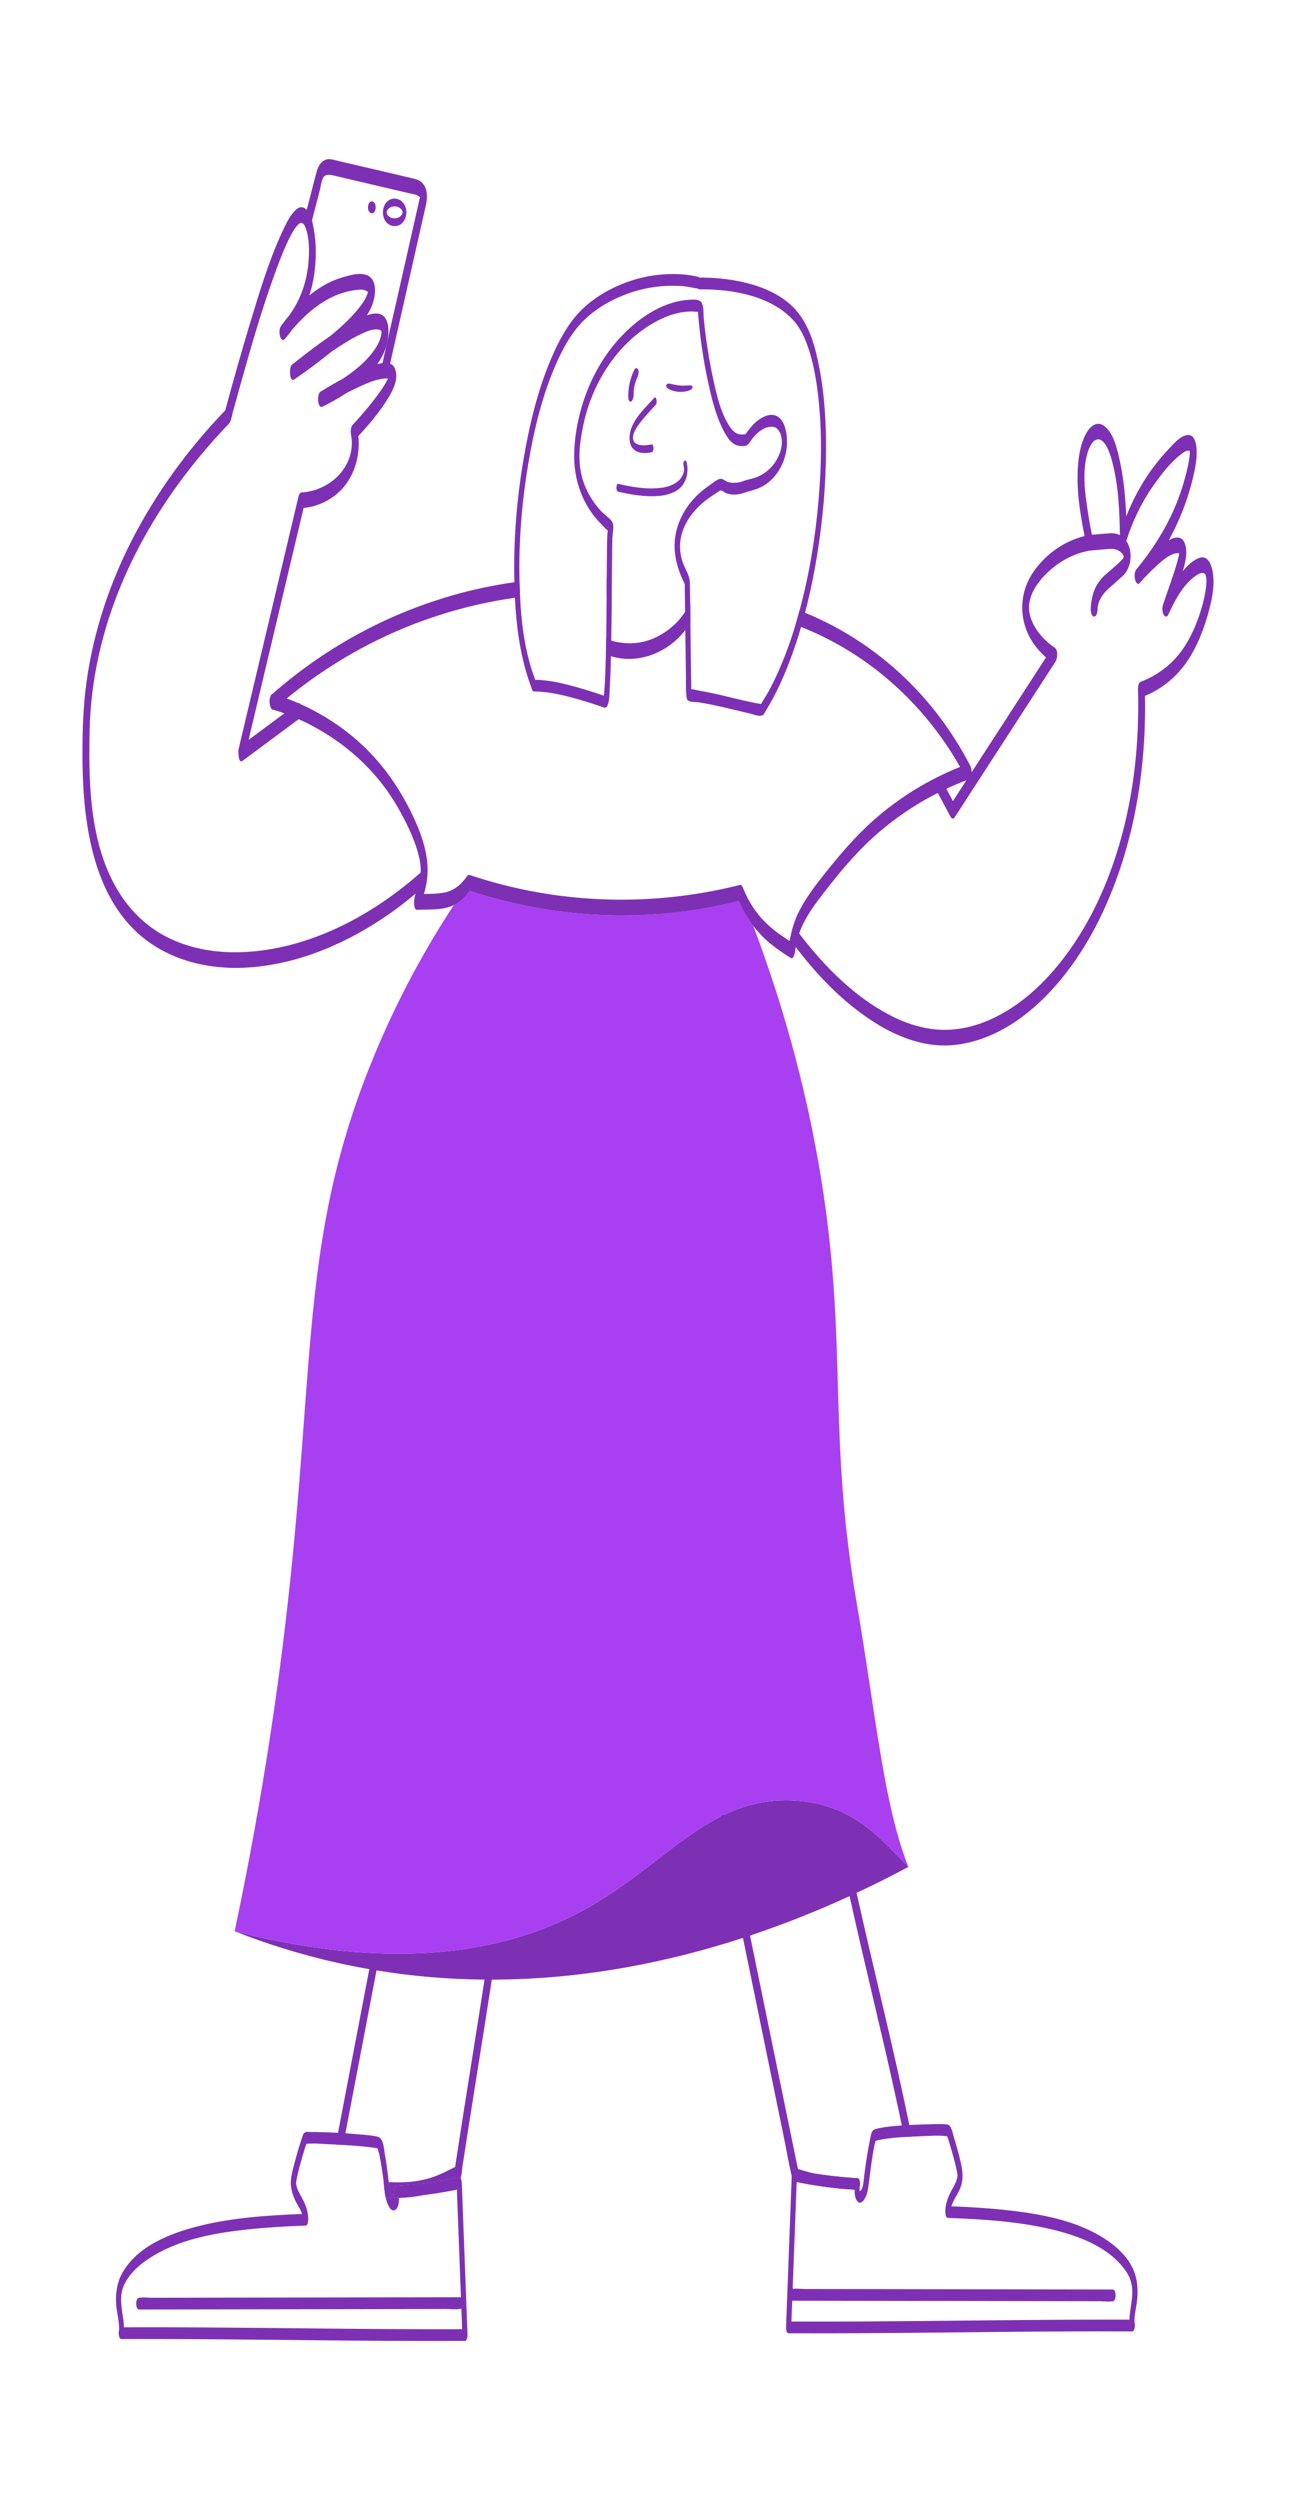 <?xml version="1.0" encoding="UTF-8"?>
<svg id="Camada_1" xmlns="http://www.w3.org/2000/svg" viewBox="0 0 1407.49 2713.78">
  <defs>
    <style>
      .cls-1 {
        fill: #a840f1;
      }

      .cls-2 {
        fill: #7e30b5;
      }
    </style>
  </defs>
  <g>
    <path class="cls-2" d="M986.52,2026.44c-16.5,8.83-35.33,18.41-56.24,28.19-2.51,1.18-5.05,2.35-7.62,3.53-31.76,14.57-68.05,29.45-108.1,42.83-2.55.85-5.12,1.7-7.7,2.54-78.81,25.61-171.63,45.13-272.74,45.28-2.63,0-5.27-.01-7.9-.03-38.07-.32-77.26-3.42-117.31-9.99-2.61-.42-5.23-.86-7.85-1.32-10.95-1.92-21.96-4.09-33.03-6.54-40.61-8.99-78.35-20.89-113.21-34.59,186.94,47.46,303.74,17.63,377.7-22.37,60.77-32.85,101.78-77.69,150.14-102.13.2-.34.43-.65.7-.93,1-1.04,1.94-1.17,2.75-.77,22.73-10.94,47.19-17.28,76.15-15.72,62,3.34,92.24,38.79,124.26,72.02Z"/>
    <path class="cls-1" d="M986.52,2026.44c-32.02-33.23-62.26-68.68-124.26-72.02-28.96-1.56-53.42,4.78-76.15,15.72-.81-.4-1.75-.27-2.75.77-.27.28-.5.59-.7.93-48.36,24.44-89.37,69.28-150.14,102.13-73.96,40-190.76,69.83-377.7,22.37,32.07-151.86,48.61-275.31,57.64-355.8,29.6-264.03,15.12-394.81,87.59-579.09,30.21-76.81,65.5-137.46,92.88-179.13,6.97-3.5,12.57-8.94,17.3-15.46,77.04,25.41,159.33,33.01,239.68,21.37,17.68-2.57,35.21-6.05,52.55-10.39,4.04,9.72,9.25,18.82,15.6,27.11,38.85,102.88,59.36,191.54,71.06,258.69,33.31,191.27,8.3,284.44,41.37,476.9,20.8,121.07,29.11,218.09,56.03,285.9Z"/>
  </g>
  <g>
    <path class="cls-1" d="M786.11,1970.14c-1.15.55-2.3,1.12-3.45,1.7.2-.34.43-.65.7-.93,1-1.04,1.94-1.17,2.75-.77Z"/>
    <path class="cls-1" d="M818.06,1004.95c-6.35-8.29-11.56-17.39-15.6-27.11-17.34,4.34-34.87,7.82-52.55,10.39-80.35,11.64-162.64,4.04-239.68-21.37-4.73,6.52-10.33,11.96-17.3,15.46,5.89-8.98,11.42-17.07,16.45-24.26,32.24,10.26,73.2,20.05,121.21,24.04,71.39,5.94,131.35-3.16,173.36-13.13,4.96,12.17,9.66,24.17,14.11,35.98Z"/>
    <g>
      <path class="cls-2" d="M408.72,2121.15c2.6,2.84,2,8.22,1.34,11.63-1.85,9.72-3.71,19.44-5.57,29.16-8,41.83-16,83.67-23.99,125.5-1.79,9.38-3.59,18.77-5.38,28.15-.81,4.22-1.62,8.43-2.42,12.65-2.67-.16-5.35-.31-8.02-.44.81-4.24,1.62-8.48,2.44-12.72,7.09-37.16,14.2-74.33,21.31-111.5,5.06-26.46,10.12-52.92,15.17-79.38.5-2.58,2.7-5.71,5.12-3.05Z"/>
      <path class="cls-2" d="M423.72,2378.77c.4,2.38,1.05,5.03,2.61,6.93-2.5-.07-4.99-.2-7.49-.39-1.24-5.59-1.58-11.46-2.21-17.15,1.86.18,3.73.33,5.6.43.45,3.4.93,6.79,1.49,10.18Z"/>
      <path class="cls-2" d="M500.13,2364.06c-.84,1.95-2.13,3.59-4.25,4.63-2.86,1.41-5.69,2.89-8.55,4.31-9.17,4.53-18.71,7.77-28.46,9.84-8.41,1.79-16.97,2.73-25.58,2.89-1.83.04-3.67.04-5.52,0,.33-2.02-.29-5.35-.37-6.72-.09-1.59.4-6.24,2.8-6.37,23.06-1.32,45.94-4.38,68.53-9.17.57-.12,1.03.13,1.4.59Z"/>
    </g>
    <g>
      <path class="cls-2" d="M934,2370.71c-.03.5-.17,1.51-.29,2.67-1.23.34-2.47.67-3.71.99-.61.16-1.23.32-1.84.47-2.36.58-4.73,1.1-7.12,1.55-18.75-1.49-37.38-4.14-55.82-7.94-.03.84-.07,1.68-.1,2.52-.34-.1-.69-.2-1.03-.29-1.92-.52-2.85-2.33-3.23-4.21-.05-.21-.08-.43-.13-.64-.3-1.22-.6-2.44-.88-3.67h0c-3.35-14.22-5.78-28.73-8.71-43.02-6.58-32.04-13.16-64.09-19.74-96.14-7.58-36.88-15.15-73.77-22.73-110.65-.6-2.94-1.21-5.88-1.81-8.82-5.66-27.56-11.31-55.12-16.98-82.68-2.62-12.77-5.24-25.54-7.86-38.31-.59-2.88-1.1-7.79.64-10.7.2-.34.43-.65.7-.93,1-1.04,1.94-1.17,2.75-.77,1.18.58,2.05,2.27,2.37,3.82.04.21.08.43.13.64,3.81,15.38,6.4,31.17,9.58,46.69,5.46,26.56,10.92,53.13,16.37,79.7,1.13,5.48,2.25,10.96,3.38,16.44,7.57,36.88,15.15,73.77,22.72,110.65,6.26,30.5,12.53,61,18.79,91.5,2.38,11.6,4.76,23.2,7.15,34.8,5.73,1.64,11.39,3.48,17.21,4.75.04.01.08.02.12.02.5.12,1.01.22,1.51.32,3.11.62,6.25,1.06,9.4,1.32.01.01.03.01.05.01,12.05,1.66,24.16,2.84,36.31,3.54,2.39.13,2.9,4.69,2.8,6.37Z"/>
      <path class="cls-2" d="M945.68,2352.82c-.71,5.01-1.35,10.04-1.93,15.07-.1.88-.2,1.76-.3,2.64-2.09.63-4.18,1.26-6.27,1.86.5-1.97.74-4.04.98-6.24.42-3.82.87-7.66,1.37-11.48,2.05-.61,4.1-1.23,6.15-1.85Z"/>
      <path class="cls-2" d="M990.06,2319.2c-2.7.12-5.4.26-8.09.44-.85-4.17-1.7-8.35-2.57-12.52-2.59-12.51-5.28-25.01-8.03-37.49-15.56-70.63-33.19-140.83-48.71-211.47-5.85-26.63-11.4-53.33-16.42-80.14-.61-3.24-1.25-8.93,1.34-11.63,2.44-2.54,4.63.41,5.12,3.05,5.06,26.98,10.67,53.87,16.58,80.68.33,1.5.66,3.01,1,4.51,18.63,84.08,40.07,167.57,57.25,251.97.86,4.2,1.7,8.39,2.53,12.6Z"/>
    </g>
    <path class="cls-2" d="M1055.23,838.2c-.05-2.68-.59-5.3-1.22-6.52-17.02-32.93-38.87-63.34-64.98-89.69-32.83-33.13-71.84-59.27-114.73-76.9-1.97-.82-3.96-1.61-5.95-2.39-.76,2.83-1.55,5.65-2.35,8.46-.67,2.34-1.35,4.68-2.06,7.01,2.03.75,4.05,1.53,6.07,2.34,14.58,5.78,28.78,12.59,42.47,20.41,43.47,24.8,80.9,59.21,109.96,99.89,7.29,10.19,14.04,20.76,20.21,31.66-34.22,13.66-66.06,33.21-93.67,57.62-20.38,18.02-38,38.82-54.83,60.13-10.38,13.15-20.71,26.84-27.87,42.08-4.37,9.3-6.85,19.08-8.79,29.06-8.2-5.28-16.21-10.77-23.4-17.43-12.27-11.36-21.45-25.42-27.49-40.97-.27-.68-1.51-2.77-2.65-2.49-76.76,19.41-157.52,21.38-235.07,5.21-19.79-4.13-39.33-9.41-58.5-15.81-1.19-.4-2.1-.29-2.88.85-6.1,8.84-13.81,15.82-24.58,18.03-7.38,1.51-15.01,1.46-22.56,1.61.09-.31.19-.61.28-.92,2.07-6.86,3.32-13.89,3.65-21.05,1.07-22.69-7.25-45.02-16.99-65.1-13.39-27.58-30.6-52.61-52.92-73.72-16.76-15.85-35.84-29.18-56.36-39.69-3.91-2-7.87-3.9-11.88-5.69-.74-.34-1.48-.66-2.23-.98-4.14-1.8-8.33-3.49-12.56-5.04,27.9-22.85,58.18-42.78,90.27-59.28,49.31-25.34,102.71-42.29,157.58-50.03,1.88-.27,3.75-.52,5.63-.76-.26-5.1-.45-10.18-.58-15.22-.02-.56-.03-1.11-.04-1.67-1.87.24-3.73.49-5.6.76-22.17,3.13-44.13,7.74-65.71,13.85-52.36,14.81-102.14,38.07-147.12,68.7-17.41,11.86-34.07,24.79-49.9,38.68-1.03.14-1.87,1.49-2.41,3.38-.87,2.34-.89,5.13-.6,7.43.03.27.14.79.31,1.43,0,.01,0,.02.01.04.21,1,.52,1.92.95,2.69.01.02.02.04.03.06.66,1.39,1.55,2.48,2.62,2.12,4,1.18,8.01,2.5,12.02,3.96,5.22,1.89,10.42,4,15.59,6.32,20.18,9.05,39.67,21.19,56.48,35.13,20.76,17.23,38.45,38.23,51.76,61.7,7.31,12.9,14.06,26.39,18.91,40.43,1.67,4.85,3.09,9.82,4.1,14.86.3,1.5.58,3.27.8,5.04.13,1.02.23,2.04.32,3.06.05.5.07.6.08.6,0,.08,0,.3.02.86.03,1.04.05,2.08.04,3.12,0,.31-.04,1.12-.06,1.71,0,.2-.01.37-.01.49-.05.5-.16,1.72-.18,1.97-.09.77-.19,1.54-.3,2.31-.04.31-.16.97-.23,1.38-.01.04-.01.06-.02.08,0,.02,0,.03-.01.05,0,.03,0,.05-.01.07-.01.03-.02.06-.02.09-.12.6-.25,1.19-.39,1.78-.33,1.4-.71,2.79-1.11,4.17-1.02,3.52-2.26,6.99-3.28,10.52-.45,1.57-.86,3.17-1.18,4.78-.45,2.31-1.45,13.07,3.23,12.79,10.5-.64,21.44.26,31.72-2.36,2.81-.72,5.42-1.71,7.87-2.94,6.97-3.5,12.57-8.94,17.3-15.46,77.04,25.41,159.33,33.01,239.68,21.37,17.68-2.57,35.21-6.05,52.55-10.39,4.04,9.72,9.25,18.82,15.6,27.11,3.7,4.86,7.8,9.43,12.27,13.7,8.61,8.21,18.33,14.75,28.32,21.12,3.05,1.94,4.35-4.46,4.6-5.94.24-1.38.48-2.77.73-4.15.08-.43.15-.86.23-1.28v-.02s0-.03,0-.05c.01-.03.02-.08.03-.15.01-.04.02-.09.03-.13.04-.23.09-.49.12-.63.49-2.52,1.02-5.04,1.64-7.53.68-2.74,1.22-4.74,1.88-6.69.66-2,1.45-3.94,2.6-6.57,6.12-13.95,15.47-26.4,24.77-38.36,16.3-20.98,33.43-41.71,53.18-59.55,17.04-15.4,35.76-28.93,55.7-40.33,4.7-2.69,9.47-5.26,14.31-7.71,3.07-1.56,6.17-3.07,9.29-4.53,7.15-3.33,14.42-6.41,21.8-9.21.93-.36,1.86-.71,2.79-1.05,2.25-.83,2.95-4.31,2.87-7.69ZM663.54,712.31c28.86,8.86,59.89-3.19,78.71-25.92.7-.84,1.37-1.69,2.04-2.56h0c2-2.62,3.84-5.34,5.52-8.16-.09-7.21-.17-14.42-.26-21.63-1.57,3.44-3.43,6.88-5.49,10.07h0c-.26.42-.53.82-.8,1.22-6.85,10.12-15.86,18.23-26.51,24.17-11.73,6.55-24.79,9.71-38.22,8.51-4.66-.42-9.88-1.11-14.69-2.66-1.91-.61-3.76-1.36-5.48-2.28-.1,5.67-.21,11.34-.35,17.01,1.7.87,3.53,1.61,5.49,2.22.01,0,.03.01.04.01ZM658.96,627.81h-.04c-.01,2.7-.03,5.39-.05,8.09-.03,3.52-.05,7.03-.07,10.55.69-.98,1.38-1.91,2.05-2.8,2.1-2.78,3.63-15.52-1.89-15.84ZM749.55,654.04c-1.57,3.44-3.43,6.88-5.49,10.07h0c-.26.42-.53.82-.8,1.22-6.85,10.12-15.86,18.23-26.51,24.17-11.73,6.55-24.79,9.71-38.22,8.51-4.66-.42-9.88-1.11-14.69-2.66-.09,5.34-.19,10.68-.32,16.02-.01.31-.01.62-.02.93.01,0,.03.01.04.01,28.86,8.86,59.89-3.19,78.71-25.92.7-.84,1.37-1.69,2.04-2.56h0c2-2.62,3.84-5.34,5.52-8.16-.09-7.21-.17-14.42-.26-21.63Z"/>
    <path class="cls-2" d="M458.44,945.74c-42.24,37.61-92.74,67.97-148.13,81.18-43.34,10.33-91.62,10.36-131.7-11.19-40.2-21.61-62.6-61.9-72.74-105.12-9.04-38.5-9.36-78.43-8.54-117.77,1.14-54.77,13.63-108.9,34.82-159.33,17.44-41.5,40.51-80.46,67.59-116.38,10.27-13.63,21.12-26.82,32.48-39.56,4.47-5.01,9.03-9.95,13.66-14.82.96-1.01,2.15-1.99,2.98-3.11,2.36-3.19,2.86-8.04,3.89-11.84,2.23-8.15,4.47-16.3,6.75-24.43,12.39-44.37,25.01-88.92,41.07-132.13,4.18-11.26,8.59-22.51,13.98-33.26.9-1.79,1.83-3.56,2.81-5.31-.53.95.33-.58.77-1.29s.89-1.45,1.36-2.16c.77-1.17,1.58-2.33,2.46-3.42.48-.59,2.21-2.44,1.81-2.07-.48.45,1.2-.9,1.69-1.26.93-.68,1.59-.56.94-.52,3.38-.19,4.64,2.97,5.72,6.04,3.88,11.05,3.86,24.08,3,35.6-1.12,14.92-4.78,29.34-11.38,42.78-4.81,9.78-11.09,18.76-18.25,26.97,1.26,4.89,2.52,9.79,3.78,14.68,18.63-24.97,44.04-48.63,76.14-53.1,3.54-.49,7.74-.96,11.21.2,1.11.37,3.76,2.84,3.16.66.27.98-.77,3.18-.97,3.76-1.87,5.43-5.8,10.86-9.57,15.52-10.61,13.12-23.65,24.24-36.79,34.74-11.4,9.11-23.2,17.71-35.24,25.94.66,5.46,1.33,10.93,1.99,16.39,16.9-13.32,34.09-26.42,52.28-37.95,7.12-4.51,14.43-8.85,22.12-12.32,4.98-2.24,10.63-4.65,16.23-4.3,1.77.11,3.07.57,4.46,1.69-.7-.56-.05.17-.13-.3.28,1.55.12,2.64-.13,4.22-.97,6.09-4.05,11.77-7.55,16.78-8.25,11.81-19.6,21.18-31.38,29.29-8.59,5.91-17.62,11.25-26.99,15.85.66,5.46,1.33,10.93,1.99,16.39,12.49-7.54,25.22-14.75,38.45-20.91,8.58-4,17.8-8.28,27.28-9.51,2.21-.29,4.89-.53,6.89.29.15.06,1.03.74,1.12.72-.13.03-.33.13-.44-.54-.2-1.18-.58-2.15-.63-3.39.11-1.42.11-1.65,0-.7.22-1.1.23-1.21.03-.33-.41,1.46-.17.85-.99,2.76-.63,1.47-1.34,2.9-2.1,4.3-1.83,3.39-3.99,6.62-6.18,9.79-8.48,12.25-18.19,23.7-28.2,34.73-.83.91-1.87,1.8-2.58,2.81-2.33,3.32-2.05,7.87-1.34,11.63.1.53.27,1.75-.09-.54.12.8.26,1.59.37,2.4.43,3.31.58,5.58.3,9.54-.43,6-2.02,11.84-4.56,17.29-8.86,19.04-29.18,31.57-49.96,32.7-1.94.11-2.87,2.68-3.23,4.21-7.39,31.12-14.77,62.24-22.16,93.36-11.67,49.17-23.34,98.34-35.01,147.52-2.68,11.28-5.36,22.57-8.03,33.85-.42,1.78-.29,15.83,4.22,12.49,20.7-15.34,41.41-30.68,62.11-46.02,2.9-2.15,3.01-7.23,2.61-10.46-.19-1.51-1.74-8.06-4.6-5.94-20.7,15.34-41.41,30.68-62.11,46.02,1.41,4.16,2.82,8.32,4.22,12.49,7.39-31.12,14.77-62.24,22.16-93.36,11.67-49.17,23.34-98.34,35.01-147.52,2.68-11.28,5.36-22.57,8.03-33.85-1.08,1.4-2.15,2.81-3.23,4.21,17.68-.96,34.99-9.75,46.25-23.35,14.41-17.4,18.64-41.8,14.15-63.61-.45,3.88-.89,7.75-1.34,11.63,13.1-14.05,26.16-29.04,35.98-45.6,5.25-8.85,10.7-20.54,6.24-30.87-4.04-9.34-16.24-5.37-23.54-3.03-20.18,6.46-39.06,17.51-57.1,28.41-4.2,2.54-3.22,18.95,1.99,16.39,23.21-11.4,48.02-27.42,62.02-49.67,4.46-7.09,7.63-14.78,8.95-23.07,1.2-7.55,1.82-18.64-3.67-24.8-8.45-9.49-27.33,1.94-35.41,6.4-23.06,12.71-44.15,29.15-64.78,45.4-3.89,3.07-2.45,19.43,1.99,16.39,12.21-8.36,24.18-17.08,35.73-26.34,14.51-11.63,29.23-24.12,40.44-39.07,4.44-5.92,8.05-12.31,10.15-19.43,2.62-8.85,3.73-24.44-6.91-28.58-7.69-2.98-16.91-.42-24.49,1.7-5.45,1.53-10.74,3.43-15.84,5.89-21.45,10.36-38.7,28.16-52.78,47.02-2.27,3.04-2.32,8.11-1.34,11.63.67,2.4,2.62,5.91,5.12,3.05,18.38-21.07,29.46-47.05,32.58-74.81,1.67-14.85,1.62-30.14-1.12-44.86-1.29-6.93-3.53-20.01-11.23-23.03-4.36-1.7-8.22,2.14-10.79,5.17-5.07,5.97-8.59,13.46-11.87,20.51-15.16,32.56-25.49,67.63-35.87,101.92-9.04,29.89-17.5,59.96-25.71,90.09-.23.86-.36,2.08-.78,2.86.14-.26.85-1.35-.08-.2-.41.51-.92.96-1.37,1.43-1.2,1.25-2.39,2.51-3.58,3.78-2.33,2.48-4.64,4.97-6.93,7.49-5.46,6-10.8,12.1-16.02,18.3-27.77,33.01-52.12,68.93-72,107.22-25.38,48.89-42.99,101.86-50.54,156.47-3.49,25.25-4.35,50.66-4.38,76.12-.03,21.35.72,42.75,3.16,63.97,5.28,45.77,18.66,94.32,52.08,127.85,32.98,33.08,79.84,44.98,125.51,41.84,55.38-3.81,108.61-27.21,153.58-58.91,12.73-8.97,24.88-18.72,36.51-29.08,2.77-2.46,3.04-6.99,2.61-10.46-.16-1.27-1.93-8.32-4.6-5.94h0Z"/>
    <path class="cls-2" d="M861.61,1024.5c24.25,32.75,53.63,63.48,88.21,85.35,20.48,12.96,43.73,22.87,68.12,24.69,16.74,1.25,33.43-1.7,49.18-7.33,33.89-12.12,62.4-36.67,85.05-64.1,29.48-35.69,50.27-78.02,64.82-121.77,18.1-54.43,26.12-112.07,26.6-169.32.07-7.92-.03-15.83-.25-23.75-.92,2.73-1.83,5.46-2.75,8.2,18.09-6.79,34.12-18.9,45.67-34.39,11.86-15.91,19.72-35.02,25.22-53.97,4.62-15.92,8.92-34.87,4.66-51.34-1.18-4.57-3.71-10.58-8.91-11.68-2.75-.58-5.63.67-8.04,1.94-6.13,3.24-11.22,8.7-15.53,14.02-8.27,10.2-14.55,22.01-20.09,33.85l5.87,10.3c4.68-14.43,10.06-28.64,14.47-43.16,2.98-9.8,6.31-21.32,3.06-31.46-5.93-18.49-29.68,4.15-36.5,10.55-5.69,5.33-11.32,10.88-16.33,16.87,1.26,4.89,2.52,9.79,3.78,14.68,27.89-33.93,48.35-73.1,58.11-116.01,2.07-9.1,3.94-18.57,3.54-27.94-.25-5.87-1.68-17.52-10.03-16.53-7.96.95-15.25,9.84-20.32,15.22-5.49,5.83-10.7,11.97-15.57,18.33-16.64,21.74-28.52,46.55-36.88,72.54,2.32,1.43,4.65,2.86,6.97,4.29-.46-28.49-1.81-57.53-8.27-85.38-2.66-11.45-6.47-28.07-16.93-35.28-7.18-4.95-14.08.53-17.92,6.81-6.91,11.3-9.16,25.45-10.02,38.44-1.91,28.83,3.8,58.17,9.59,86.26,1.08-4.26,2.15-8.53,3.23-12.79-24.88,4.56-46.74,19.37-61.13,40.1-17.1,24.63-15.88,57.35,2.46,80.93,5.18,6.66,11.51,12.86,18.53,17.58l-.89-15.54c-36.52,56.36-73.05,112.72-109.57,169.07,1.51.44,3.02.89,4.53,1.33-4.75-8.91-9.5-17.82-14.25-26.73-1.56-2.92-3.76-3.04-5.29,0-1.59,3.15-1.69,8.85,0,12.02,4.75,8.91,9.5,17.82,14.25,26.73.91,1.7,2.95,3.78,4.53,1.33,36.52-56.36,73.05-112.72,109.57-169.07,2.35-3.62,3.35-12.69-.89-15.54-12.33-8.28-23.69-21.53-26.99-36.23-5.15-22.88,16.31-45.34,33.92-56.64,9.51-6.11,20.12-10.32,31.23-12.35,4.71-.86,3.89-9.6,3.23-12.79-3.06-14.82-5.52-29.75-7.38-44.77-1.13-9.13-1.72-15.24-1.57-24.22.07-4.34.07-4.67.53-9.13.16-1.57.35-3.14.58-4.71.1-.7.21-1.39.32-2.08.05-.34.11-.68.17-1.02.22-1.25-.38,1.81.06-.29.54-2.66,1.2-5.28,1.97-7.88.35-1.2.23-.74.22-.72.18-.52.37-1.03.57-1.54.44-1.12.9-2.23,1.41-3.31.24-.51,1.61-2.96.88-1.77.51-.84,1.04-1.67,1.64-2.45,1.46-1.91,1.13-1.73,2.77-2.78,2.1-1.34,4.34-1.66,6.03-.85,3.27,1.56,5.06,4.12,6.75,7.07,2.71,4.74,4.68,10.79,6.18,16.39,7.06,26.43,8.05,54.61,8.49,81.8.04,2.17.29,7,2.75,8.2s3.66-2.16,4.22-3.91c6.7-20.83,16.14-40.82,28.63-58.81,8.59-12.37,18.73-25.72,30.75-34.94,2.08-1.59,5.11-4.1,7.93-4.02.77.02,1.4.46,1.59.49,0,0-.07-.71.03.53-.14-1.66,0,1.4,0,1.38-.1,3.22.08-.65-.05,1.3-.12,1.83-.37,3.66-.64,5.47-.53,3.67-1.3,7.29-2.14,10.89-3.37,14.48-7.88,28.66-13.78,42.31-10.43,24.12-24.73,46.24-41.4,66.52-2.37,2.88-2.28,8.23-1.34,11.63.65,2.33,2.66,5.99,5.12,3.05,4.59-5.49,9.71-10.64,14.94-15.52,6.4-5.97,14.42-14.04,23.15-16.38,1.35-.36,2.65-.39,4.02-.31.35.02,1.09.79,1.35.76-.4.05-.34-.29-.41-.62-.16-.5-.23-1-.22-1.52-.02.98-.01,1.05.03.21-.19.91-.2,1.87-.36,2.79-.43,2.51-1.14,5.02-1.83,7.49-4.45,15.9-10.52,31.34-15.61,47.04-1.03,3.18-.85,8.09.96,10.97,1.6,2.53,3.65,2.02,4.91-.66,6.83-14.6,15.21-31.33,28.6-41.12,2.39-1.75,5.57-3.82,7.81-3.88,2.78-.07,3.77,1.29,4.41,3.29-.54-1.68.51,2.9.19.93.08.51.16,1.03.2,1.54.2,2.58,0-.98.07.64.18,3.64.02,5.37-.37,8.82-.86,7.6-2.61,15.05-4.74,22.39-4.68,16.12-11.43,32.25-21.17,46-11.2,15.8-27.15,27.76-45.25,34.56-2.34.88-2.8,6.28-2.75,8.2,1.57,56.4-4.24,113.06-20,167.34-12.68,43.7-31.9,86.07-59.35,122.52-21.31,28.3-48.13,53.7-80.74,68.38-13.69,6.16-28.31,10.18-43.32,11.12-23.3,1.46-46-5.26-66.49-15.98-37.64-19.71-68.95-51.04-94.86-84.29-1.94-2.49-3.85-5-5.72-7.54-2.29-3.09-4.52.92-5.12,3.05-.97,3.46-.9,8.6,1.34,11.63h0Z"/>
    <path class="cls-2" d="M1208.56,2485.17c-11.5-.02-23-.04-34.51-.06-27.8-.05-55.61-.1-83.41-.14-33.5-.06-67-.12-100.5-.17-29.12-.05-58.25-.1-87.37-.15-9.56-.02-19.13-.03-28.69-.05-4.3,0-9.45-.79-13.71-.02-.2.04-.43,0-.63,0-3.93,0-3.97,12.74,0,12.75,11.5.02,23,.04,34.51.06,27.8.05,55.61.1,83.41.14,33.5.06,67,.12,100.5.17,29.12.05,58.25.1,87.37.15l28.69.05c4.3,0,9.45.79,13.71.02.2-.04.43,0,.63,0,3.93,0,3.97-12.74,0-12.75h0Z"/>
    <path class="cls-2" d="M150.88,2506.89c11.5-.02,23-.04,34.51-.06,27.8-.05,55.61-.1,83.41-.14,33.5-.06,67-.12,100.5-.17,29.12-.05,58.25-.1,87.37-.15,9.56-.02,19.13-.03,28.69-.05,4.31,0,9.45.76,13.71-.02.2-.04.43,0,.63,0,3.94,0,3.97-12.76,0-12.75-11.5.02-23,.04-34.51.06-27.8.05-55.61.1-83.41.14-33.5.06-67,.12-100.5.17-29.12.05-58.25.1-87.37.15-9.56.02-19.13.03-28.69.05-4.31,0-9.45-.76-13.71.02-.2.04-.43,0-.63,0-3.94,0-3.97,12.76,0,12.75h0Z"/>
    <path class="cls-2" d="M1232.32,2467.35c-5.65-16.3-19.55-29.06-33.81-38.08-30.7-19.42-68.69-26.17-104.21-30.16-20.29-2.28-40.69-3.44-61.09-4.25,2.3-7.71,8.31-14.69,10.59-22.36,2.6-8.71,1.52-16.68-.43-25.35-2.03-9.05-4.59-17.99-7.34-26.85-1.27-4.08-2.52-13.74-7.58-14.33-6.42-.75-13.18-.28-19.62-.15-7.1.13-14.21.39-21.3.78-2.5.14-4.99.3-7.48.47-.22.02-.43.03-.65.05-8.16.56-16.44,1.19-24.45,2.88-2.41.51-5.79.89-7.28,2.99-1.86,2.61-2.31,7.12-2.94,10.15-2.17,10.42-3.84,20.96-5.2,31.53-.5,3.82-.95,7.66-1.37,11.48-.24,2.2-.48,4.27-.98,6.24-.47,1.85-1.17,3.61-2.34,5.35-.38.56-.87.5-.95.59-.48-1.01-.36-3.15-.18-4.95.12-1.16.26-2.17.29-2.67.1-1.68-.41-6.24-2.8-6.37-12.15-.7-24.26-1.88-36.31-3.54-.02,0-.04,0-.05-.01-3.64-.5-7.28-1.04-10.91-1.64-.04,0-.08-.01-.12-.02-7.07-1.15-14.12-2.47-21.14-3.96-2.36-.5-2.77,5.38-2.8,6.38-.01.2-.02.4-.02.6h0c-1.63,42.94-3.24,85.86-4.86,128.78-.45,11.8-.9,23.59-1.34,35.38-.06,1.59.4,6.37,2.8,6.37,96.06.37,192.1-1.36,288.15-1.92,28.31-.17,56.62-.22,84.92-.11.62,0,1.14-.31,1.56-.84,0-.01.01-.01.01-.02.07-.09.15-.19.22-.3.05-.08.1-.16.14-.25.02-.02.03-.05.04-.08.07-.11.12-.23.17-.35.92-2.04,1.07-5.38.44-7.82-.43-7.89,1.94-15.97,2.78-23.75,1.09-10.04.78-20.28-2.56-29.89ZM1229.04,2497.36c-.94,6.87-2.21,13.66-2.46,20.53-95.07-.31-190.14,1.39-285.21,1.94-27.28.15-54.58.21-81.87.11,1.68-44.44,3.36-88.88,5.03-133.32.2-5.22.4-10.44.59-15.65.03-.84.07-1.68.1-2.52,18.44,3.8,37.07,6.45,55.82,7.94,2.35.19,4.71.36,7.07.51-.05,4.81.5,10.15,3.51,12.97,3.01,2.83,5.88-.57,7.45-3.23,2.9-4.91,3.74-10.53,4.38-16.11.1-.88.2-1.76.3-2.64.58-5.03,1.22-10.06,1.93-15.07.59-4.17,1.23-8.33,1.92-12.49.91-5.51,1.68-11.27,3.34-16.65.15-.05.37-.1.68-.11.68-.02,1.63-.44,2.3-.6,2.32-.53,4.67-.91,7.02-1.25,6.96-1,13.99-1.64,21.03-2.08,2.69-.18,5.39-.32,8.09-.44,2.81-.13,5.61-.24,8.41-.34,9.85-.36,20.24-1.23,30.11-.14,1.75,4.35,2.94,9.01,4.26,13.47,2.32,7.85,4.56,15.76,6.21,23.78.26,1.29.51,2.58.69,3.88.07.52.08,1.06.19,1.57-.13.74-.36,2.35-.41,2.57-.31,1.37-.73,2.69-1.24,4-.83,2.16-1.92,4.23-3.04,6.25-4.87,8.75-8.74,16.53-8.56,26.84.03,1.66.33,6.28,2.8,6.38,36.21,1.38,72.74,3.51,108.21,11.42,31.02,6.92,66.63,19.25,85.38,46.79,6.66,9.79,7.52,20.29,5.97,31.69Z"/>
    <g>
      <path class="cls-2" d="M507.75,2534.61c-1.76-46.56-3.51-93.13-5.27-139.69-.32-8.36-.63-16.72-.95-25.07-.03-.89-.27-4.36-1.4-5.79-.37-.46-.83-.71-1.4-.59-22.59,4.79-45.47,7.85-68.53,9.17-2.4.13-2.89,4.78-2.8,6.37.08,1.37.7,4.7.37,6.72,1.85.04,3.69.04,5.52,0,0-.18,0-.36-.01-.53,8.56-.54,17.09-1.33,25.59-2.36,12.51-1.51,24.95-3.54,37.31-6.09,1.54,40.83,3.08,81.66,4.62,122.48.37,9.68.74,19.34,1.1,29.01-95.04.32-190.07-1.38-285.1-1.93-27.36-.16-54.7-.22-82.06-.12-.74-14.99-6.42-30.23-.54-44.61,6.14-15.02,20.83-26.43,34.48-34.31,30.69-17.72,67.33-23.84,102.1-27.51,20.32-2.15,40.73-3.23,61.14-4,2.47-.1,2.77-4.82,2.8-6.38.18-10.03-3.44-17.78-8.24-26.28-2.36-4.17-4.25-8.35-4.98-13.09.1.34.06-.53-.03-.21v-.02h0c.06-.55.12-1.09.19-1.63.18-1.3.43-2.59.7-3.88,1.61-7.84,3.79-15.58,6.05-23.26,1.36-4.63,2.6-9.47,4.41-13.99,8.14-.82,16.76.1,24.88.45,2.33.1,4.65.21,6.98.33,2.67.13,5.35.28,8.02.44,7.77.46,15.53,1.04,23.27,1.82,4.36.45,8.8.85,13.09,1.78.13.03.67.21,1.11.32.3,2.2,1.52,4.96,1.89,6.82,1.76,8.72,3.05,17.54,4.23,26.35.13.94.24,1.88.34,2.83.63,5.69.97,11.56,2.21,17.15,2.5.19,4.99.32,7.49.39-1.56-1.9-2.21-4.55-2.61-6.93-.56-3.39-1.04-6.78-1.49-10.18-1.38-10.35-2.47-20.75-4.37-31.04-1-5.42-1.25-16.59-7.65-18.21-6.47-1.63-13.4-1.99-20.03-2.56-5.01-.43-10.03-.83-15.06-1.19-2.67-.18-5.33-.35-8-.51-9.78-.56-19.56-.91-29.32-.9-1.78,0-4.39-.39-6.1.21-2.48.87-3.1,4.39-3.89,6.69-2.92,8.56-5.45,17.26-7.73,26.01-2.26,8.63-5.21,18.14-3.89,27.14.99,6.79,3.48,12.91,6.86,18.83,1.9,3.34,3.91,6.57,5.06,10.1-36.84,1.46-74.05,3.83-109.96,12.57-31.63,7.69-69.14,21.77-85.66,52.16-5.56,10.24-7.11,21.84-6.34,33.36.62,9.23,3.7,18.8,3.15,28.1-.58,2.28-.5,5.3.25,7.34.04.1.07.19.11.28.06.15.12.29.19.42.07.14.15.27.22.39.01.02.03.03.03.05.07.11.14.2.22.29.42.52.94.83,1.56.83,96.06-.36,192.1,1.37,288.15,1.93,28.31.16,56.61.21,84.92.1,2.41,0,2.86-4.9,2.8-6.37Z"/>
      <path class="cls-2" d="M538.38,2120.98c-5.03,33.26-10.26,66.48-15.54,99.69-4.59,28.9-9.22,57.8-13.75,86.7-2.32,14.82-4.61,29.63-6.87,44.45-.59,3.9-.54,8.61-2.09,12.24-.37-.46-.83-.71-1.4-.59-22.59,4.79-45.47,7.85-68.53,9.17-2.4.13-2.89,4.78-2.8,6.37.08,1.37.7,4.7.37,6.72,1.85.04,3.69.04,5.52,0,0,5.41-.76,11.76-4.64,13.31-4.51,1.8-7.45-5.96-8.49-8.97-.53-1.56-.97-3.15-1.32-4.76,2.5.19,4.99.32,7.49.39-1.56-1.9-2.21-4.55-2.61-6.93-.56-3.39-1.04-6.78-1.49-10.18,7.21.44,14.43.4,21.62-.17,10.61-.83,21.03-3.05,30.92-7.02,6.7-2.69,13.03-6.12,19.51-9.29,11.94-78.6,24.99-157.03,36.89-235.65.29-1.88,1.42-7.49,4.6-5.93,3.01,1.46,3.02,7.74,2.61,10.45Z"/>
    </g>
    <path class="cls-2" d="M338.31,241.3c3.07-11.86,6.15-23.72,9.22-35.58.99-3.8,1.41-8.94,3.23-12.45,2.61-5.04,8.68-3.43,13.02-2.41l80.67,18.94c2.59.61,5.42.97,7.92,1.87,1.21.44,2.04,1.17,3.09,1.84.12.07,1.13,1.4,1.16,1.4-.02,0,.13-3.68.11-3.64-.07.12-.02.3-.09.41-.34.57-.38,1.66-.52,2.31-1.96,8.67-3.92,17.34-5.88,26.02-6.86,30.35-13.73,60.71-20.59,91.06-4.76,21.06-9.71,42.08-14.29,63.18-.08.35-.16.69-.24,1.04-.76,3.35-1.2,8.85,1.34,11.63,2.47,2.7,4.55-.53,5.12-3.05,4.29-18.96,8.57-37.91,12.86-56.87,7.25-32.06,14.5-64.13,21.75-96.19,2.11-9.32,4.22-18.64,6.32-27.97,2.62-11.6,1.56-25.31-11.87-28.58-27.3-6.64-54.71-12.84-82.06-19.27-2.85-.67-5.72-1.51-8.61-2.02-9.21-1.65-14.21,6.03-16.23,13.84-3.64,14.03-7.27,28.06-10.91,42.09-.33,1.28-.66,2.55-.99,3.83-.85,3.29-1.15,8.9,1.34,11.63s4.48-.58,5.12-3.05h0Z"/>
    <path class="cls-2" d="M433.83,235.56c-3.57,2.03-7.98,2.07-11.29-.56-3.87-3.07-3.19-6.92.81-9.49,3.42-2.2,8.11-1.96,11.29.56,3.99,3.16,3.08,6.79-.81,9.49-2.18,1.51-1.1,9.65.99,8.2,6.28-4.36,8.02-13.34,5.09-20.23-2.9-6.83-10.97-10.33-17.57-6.21-6.45,4.03-7.9,13.6-5.09,20.23,2.99,7.05,10.83,10.04,17.57,6.21,2.27-1.29,1.37-9.54-.99-8.2Z"/>
    <path class="cls-2" d="M404.57,222.89c-.06.03-.56.23-.25.15-.19.05-.39.05-.58.04-.08,0-.55-.14-.26-.02-.19-.08-.33-.2-.51-.29.17.19.2.21.09.08-.13-.17-.1-.09.09.24-.17-.39-.14-.24.08.46.25.75.31,1.53.17,2.33,0,.55-.14,1.05-.43,1.47-.14.21-.13.21.01,0,.15-.18.17-.2.05-.07-.13.12-.09.11.1-.04.07-.03.57-.23.25-.15.19-.04.39-.05.58-.04.1,0,.57.15.26.02.18.08.34.18.51.29l-.15-.16c.19.25.18.2-.03-.16l.08.19c-.29-.69-.4-1.4-.34-2.14-.07-.74.04-1.46.33-2.15.22-.34.27-.42.14-.24-.05.08-.12.16-.18.23.21-.19.2-.21-.02-.04-1.45,1-1.53,3.67-1.31,5.23.11.79.83,3.99,2.3,2.97,1.15-.8,1.79-2.04,2.12-3.37.52-2.06.47-4.53-.4-6.5-.88-1.99-3.04-3.48-5.14-2.17-1.15.72-1.83,2.1-2.12,3.37-.48,2.07-.5,4.53.4,6.5s2.98,3.4,5.14,2.17c.61-.35.96-1.34,1.12-1.95.27-1.01.34-2.24.19-3.27-.13-.92-.76-3.84-2.3-2.97Z"/>
    <path class="cls-2" d="M1184.56,597.57c7.13-.58,14.27-1.39,21.41-1.75,5.65-.28,10.79,1.73,13.83,6.69,1.39,2.26.04,3.72-2.39,6.16-5.54,5.56-11.8,10.49-17.61,15.77-10.75,9.76-14.59,22.11-15.25,36.29-.1,2.18.53,8.5,3.74,8.5s3.65-6.51,3.74-8.5c.38-8.09,4.99-15.63,11.8-21.73,5.22-4.67,10.51-9.27,15.66-14.02,14.57-13.44,10.16-47.49-13.68-46.14-7.09.4-14.17,1.16-21.24,1.73-5.44.44-5.02,17.41,0,17h0Z"/>
    <path class="cls-2" d="M843.97,451.81c-7.77-4.2-17.6,1.33-23.29,6.49-3.01,2.74-5.7,5.78-8.15,9.03-.76,1.01-1.43,2.15-2.25,3.12-1.25,1.49-.42.72-1.64.93-7.81,1.34-12.24-2.55-16.1-8.31-9.85-14.71-14.01-33.74-17.79-50.7-3.29-14.77-5.86-29.71-7.9-44.69-.99-7.33-1.85-14.67-2.54-22.03-.48-5.11.17-11.83-2.05-16.57-2.23-4.79-9.13-3.84-13.58-3.68-6.4.24-12.69,1.5-18.8,3.37-13.34,4.06-25.66,11.07-36.65,19.57-21.84,16.88-38.97,39.52-50.62,64.46-11.33,24.24-18.3,52.29-19.03,79.12-.78,29.1,9.39,57.82,30.57,78.16,1.54,1.48,3.79,4.4,5.93,5.69-.11.89-.23,1.78-.32,2.67-.14,1.33-.2,2.67-.27,4.01-.17,3.82-.21,7.65-.26,11.47-.16,11.29-.23,22.59-.31,33.89-.01,2.7-.03,5.39-.05,8.09-.03,3.52-.05,7.03-.07,10.55-.1,15.54-.2,31.08-.44,46.62-.1,5.67-.21,11.34-.35,17.01,1.7.87,3.53,1.61,5.49,2.22.01-.31.01-.62.02-.93.13-5.34.23-10.68.32-16.02.4-22.72.54-45.44.7-68.16.08-10.89.14-21.77.29-32.66.05-3.44.09-6.88.21-10.31.03-.78.26-2.95.13-2.1.22-1.84.44-3.68.61-5.53.37-3.73.85-8.31-1.76-11.41-3.13-3.73-7.67-6.53-11.04-10.14-8.14-8.75-14.56-18.96-18.71-30.18-7.91-21.4-5.08-43.73-.34-65.46,9.85-45.07,37.89-88.85,79.37-110.82,9.6-5.09,20.02-8.93,30.86-10.1,3.03-.33,6.07-.45,9.12-.33,1.14.04,3.97.35,4.73.35,0,.04.01.08.01.12.07.9.14,1.8.21,2.7.25,3.15.53,6.3.84,9.45,2.34,23.9,6.13,47.77,11.55,71.17,3.5,15.16,7.62,30.75,14.76,44.66,2.05,4,4.34,7.98,7.28,11.4,4.01,4.66,9.03,6.67,15.35,6.2,5.01-.38,6.47-4.92,9.44-8.51,4.25-5.15,9.81-10.53,16.57-12.01,3.47-.76,7.76-.67,10.19,1.85,3.12,3.24,4.52,7.85,4.84,12.26.6,8.1-2.47,16.45-6.76,23.19-4.62,7.26-11.18,12.84-19.05,16.31-3.42,1.5-6.91,2.37-10.52,3.23-4.31,1.03-7.47,2.79-11.61,3.3-3.86.47-8.51.35-11.87-1.14-2.53-1.11-4.47-3.49-7.37-2.88-3.7.77-8.01,4.68-11.09,6.79-4.36,2.97-8.51,6.23-12.38,9.82-14.86,13.81-24.98,33.06-25.75,53.54-.42,11.29,2.06,22.45,6.09,32.94,1.16,3.03,2.48,5.99,3.89,8.91.34.69.66,1.41,1.02,2.12.17,10.06.3,20.13.41,30.19,2.06-3.19,3.92-6.63,5.49-10.07-.04-3.61-.09-7.22-.14-10.83-.05-3.7-.07-7.4-.19-11.1-.28-8.11-5.67-15.06-8.1-22.76-4.28-13.62-3.26-26.52,2.9-39.32,5.79-12.06,15.25-21.88,26.05-29.6,2.44-1.75,4.96-3.39,7.52-4.99,1.51-.93,3.96-3.23,5.82-2.98,1.45.2,2.96,1.91,4.34,2.52,1.29.57,2.77.99,4.14,1.3,5.31,1.19,11.05.46,16.14-1.33,4.66-1.64,9.51-2.6,14.14-4.33,20-7.48,31.86-28.38,32.52-49.14.29-9.3-1.53-24.7-10.72-29.67ZM660.49,571.88s-.08.58-.13,1.14c-.28-.57-.33-1.02.13-1.14ZM744.35,635.25c.83,1.42.6,1.96,0,0h0ZM743.47,631.58c-.13-.64-.07-.47,0,0h0ZM889.73,398.7c-4.01-20.64-9.94-43.53-23.62-60.1-20.09-24.34-54.84-33.6-84.99-36.4-5.06-.47-10.14-.76-15.22-.85-1.45-.02-2.95-.12-4.4-.02-.68.04-2.34-.32-1,.23l.21.36c-1.52-1.44-3.81-1.73-6.2-2.24-6.05-1.3-12.28-1.88-18.46-2.12-20.63-.78-41.44,2.97-60.57,10.75-19.4,7.88-38.27,20.08-51.57,36.48-9.44,11.63-16.67,25.07-22.8,38.68-15.99,35.46-25.34,73.9-32.03,112.09-7.49,42.78-11.19,86.42-10.59,129.85.03,2.18.07,4.37.12,6.56.12,5.61.31,11.25.59,16.89,1.47,30.01,5.39,60.27,14.8,88.66,1.03,3.09,2.1,6.16,3.27,9.19.39,2.16,1.3,3.85,2.75,3.86,17.8.11,35.6,4.87,52.56,9.86,6.43,1.9,12.82,3.96,19.17,6.1,2.89.97,6.02,3.23,7.76-.28,2.76-5.6,2.33-13.85,2.7-19.9.69-11.33,1.02-22.69,1.29-34.05.01-.31.01-.62.02-.93.13-5.34.23-10.68.32-16.02.4-22.72.54-45.44.7-68.16.08-10.89.14-21.77.29-32.66.05-3.44.09-6.88.21-10.31.03-.78.26-2.95.13-2.1.22-1.84.44-3.68.61-5.53.37-3.73.85-8.31-1.76-11.41-3.13-3.73-7.67-6.53-11.04-10.14-8.14-8.75-14.56-18.96-18.71-30.18-7.91-21.4-5.08-43.73-.34-65.46,9.85-45.07,37.89-88.85,79.37-110.82,9.6-5.09,20.02-8.93,30.86-10.1,3.03-.33,6.07-.45,9.12-.33,1.14.04,3.97.35,4.73.35,0,.04.01.08.01.12.07.9.14,1.8.21,2.7.25,3.15.53,6.3.84,9.45,2.34,23.9,6.13,47.77,11.55,71.17,3.5,15.16,7.62,30.75,14.76,44.66,2.05,4,4.34,7.98,7.28,11.4,4.01,4.66,9.03,6.67,15.35,6.2,5.01-.38,6.47-4.92,9.44-8.51,4.25-5.15,9.81-10.53,16.57-12.01,3.47-.76,7.76-.67,10.19,1.85,3.12,3.24,4.52,7.85,4.84,12.26.6,8.1-2.47,16.45-6.76,23.19-4.62,7.26-11.18,12.84-19.05,16.31-3.42,1.5-6.91,2.37-10.52,3.23-4.31,1.03-7.47,2.79-11.61,3.3-3.86.47-8.51.35-11.87-1.14-2.53-1.11-4.47-3.49-7.37-2.88-3.7.77-8.01,4.68-11.09,6.79-4.36,2.97-8.51,6.23-12.38,9.82-14.86,13.81-24.98,33.06-25.75,53.54-.42,11.29,2.06,22.45,6.09,32.94,1.16,3.03,2.48,5.99,3.89,8.91.34.69.66,1.41,1.02,2.12.17,10.06.3,20.13.41,30.19h0c.08,6.58.15,13.14.23,19.71h0c.04,4.18.08,8.36.13,12.53.15,12.53.3,25.06.5,37.59.11,7.14-.22,14.51.56,21.63.15,1.4.32,3.42,1.36,4.48,2.31,2.34,9.05,1.83,12.3,2.36,9.87,1.58,19.65,3.69,29.38,5.94,8.44,1.95,16.85,4.06,25.29,6.03,3.66.86,9.66,3.32,13.49,2.34,2.23-.56,3.15-3.14,4.26-4.95,1.92-3.13,3.76-6.3,5.56-9.5,3.71-6.64,7.14-13.43,10.33-20.33,6.74-14.58,12.41-29.62,17.43-44.88,1.8-5.49,3.52-11,5.13-16.55,1.51-5.12,2.93-10.26,4.29-15.42,6.05-23.08,10.69-46.53,14.29-70.09,5.29-34.64,8.22-69.71,8.49-104.75.22-30.61-1.5-61.46-7.35-91.55ZM655.45,757.47c-.03.83-.31.76,0,0h0ZM655.46,757.25c-.07.12-.01-1.13,0,0h0ZM660.49,571.88s-.08.58-.13,1.14c-.28-.57-.33-1.02.13-1.14ZM743.47,631.58c-.13-.64-.07-.47,0,0h0ZM744.35,635.25c.83,1.42.6,1.96,0,0h0ZM750.91,752.26c.34,1.46.03,1.21,0,0h0ZM889.01,542.55c-3.46,40.51-10.06,80.88-20.66,120.15-.76,2.83-1.55,5.65-2.35,8.46-.67,2.34-1.35,4.68-2.06,7.01-5.12,17.06-11.13,33.86-18.37,50.15-3.77,8.48-7.87,16.83-12.42,24.93-2.02,3.6-4.66,7.05-6.48,10.75-.26,0-.54.04-.79,0-1.29-.25-2.62-.35-3.92-.59-21.08-3.96-41.6-10.34-62.82-13.75-1.81-.29-6.17-1.75-8.34-1.4-.13-4.52-.19-9.04-.26-13.56-.31-19.68-.52-39.35-.73-59.03-.09-7.21-.17-14.42-.26-21.63-.04-3.61-.09-7.22-.14-10.83-.05-3.7-.07-7.4-.19-11.1-.28-8.11-5.67-15.06-8.1-22.76-4.28-13.62-3.26-26.52,2.9-39.32,5.79-12.06,15.25-21.88,26.05-29.6,2.44-1.75,4.96-3.39,7.52-4.99,1.51-.93,3.96-3.23,5.82-2.98,1.45.2,2.96,1.91,4.34,2.52,1.29.57,2.77.99,4.14,1.3,5.31,1.19,11.05.46,16.14-1.33,4.66-1.64,9.51-2.6,14.14-4.33,20-7.48,31.86-28.38,32.52-49.14.29-9.3-1.53-24.7-10.72-29.67-7.77-4.2-17.6,1.33-23.29,6.49-3.01,2.74-5.7,5.78-8.15,9.03-.76,1.01-1.43,2.15-2.25,3.12-1.25,1.49-.42.72-1.64.93-7.81,1.34-12.24-2.55-16.1-8.31-9.85-14.71-14.01-33.74-17.79-50.7-3.29-14.77-5.86-29.71-7.9-44.69-.99-7.33-1.85-14.67-2.54-22.03-.48-5.11.17-11.83-2.05-16.57-2.23-4.79-9.13-3.84-13.58-3.68-6.4.24-12.69,1.5-18.8,3.37-13.34,4.06-25.66,11.07-36.65,19.57-21.84,16.88-38.97,39.52-50.62,64.46-11.33,24.24-18.3,52.29-19.03,79.12-.78,29.1,9.39,57.82,30.57,78.16,1.54,1.48,3.79,4.4,5.93,5.69-.11.89-.23,1.78-.32,2.67-.14,1.33-.2,2.67-.27,4.01-.17,3.82-.21,7.65-.26,11.47-.16,11.29-.23,22.59-.31,33.89-.01,2.7-.03,5.39-.05,8.09-.03,3.52-.05,7.03-.07,10.55-.1,15.54-.2,31.08-.44,46.62-.1,5.67-.21,11.34-.35,17.01-.22,8.77-.51,17.54-.89,26.3-.25,5.7-.4,9.17-.92,14.84-.12,1.29-.27,2.58-.43,3.86-.11-.03-.22-.06-.33-.1-2.04-.68-4.07-1.38-6.11-2.05-6.53-2.16-13.1-4.21-19.72-6.11-15.63-4.48-31.95-8.68-48.32-8.98-10.9-28.33-14.95-59.35-16.46-89.74-.26-5.1-.45-10.18-.58-15.22-.02-.56-.03-1.11-.04-1.67-1.03-42.99,2.45-86.12,9.63-128.49,6.46-38.18,15.82-76.74,32.06-112.04,6.13-13.33,13.38-26.4,23.05-37.52,14.8-17.03,36.36-29.18,57.62-36.07,18.45-5.97,38.39-8.17,57.69-6.21,4.29.43,9.63,1.93,13.27,2.28.17.02.97.48,1.19.49.09.08.19.15.3.21.81.46,2.11.22,2.98.22,34.12-.12,75.47,7.23,99.55,33.53,7.78,8.51,12.67,19.42,16.33,30.23,4.94,14.55,7.82,29.79,9.83,44.99,5.24,39.59,4.69,80,1.3,119.72Z"/>
    <path class="cls-2" d="M724.02,417.24c-.59.75-.53,1.63-.52,1.77.26,3.48,8.02,5.91,13.79,6.29,6.12.41,14.04-1.23,14.78-4.58.05-.23.16-.73-.07-1.25-.97-2.18-6.14-.48-13.32-1-8.08-.59-12.84-3.55-14.66-1.23Z"/>
    <path class="cls-2" d="M688.21,428.38c-.16-6.79,1.2-13,4.14-19.13,1.01-2.1,1.92-6.76.29-8.78-1.74-2.15-3.22-.2-4.13,1.7-4.28,8.93-6.38,18.87-6.15,28.76.04,1.62.19,5.59,2.76,4.91,2.31-.61,3.13-5.67,3.09-7.47h0Z"/>
    <path class="cls-2" d="M710.52,431.84c-11.41,12.62-28.91,28-26.59,46.91,1.54,12.53,13.36,14.63,23.89,12.12,2.81-.67,2.18-9.02,0-8.5-5.97,1.42-19.16,2.66-20.28-5.9-.95-7.27,6.07-15.66,10.26-20.92,4.56-5.73,9.7-10.95,14.61-16.38,1.61-1.78.46-9.93-1.89-7.34h0Z"/>
    <path class="cls-2" d="M742.49,506.1c.48,1.83.65,4.03-.02,6.71-1.09,4.37-3.96,8.13-7.69,10.77-6.43,4.55-14.54,6.02-22.26,6.45-13.84.77-27.76-1.72-41.18-4.83-2.17-.5-2.83,7.84,0,8.5,22.2,5.14,70.77,13.94,75.03-20.22.48-3.86.34-7.9-.65-11.67-.4-1.53-1.17-2.52-2.56-1.52s-1.01,4.53-.67,5.81h0Z"/>
  </g>
</svg>